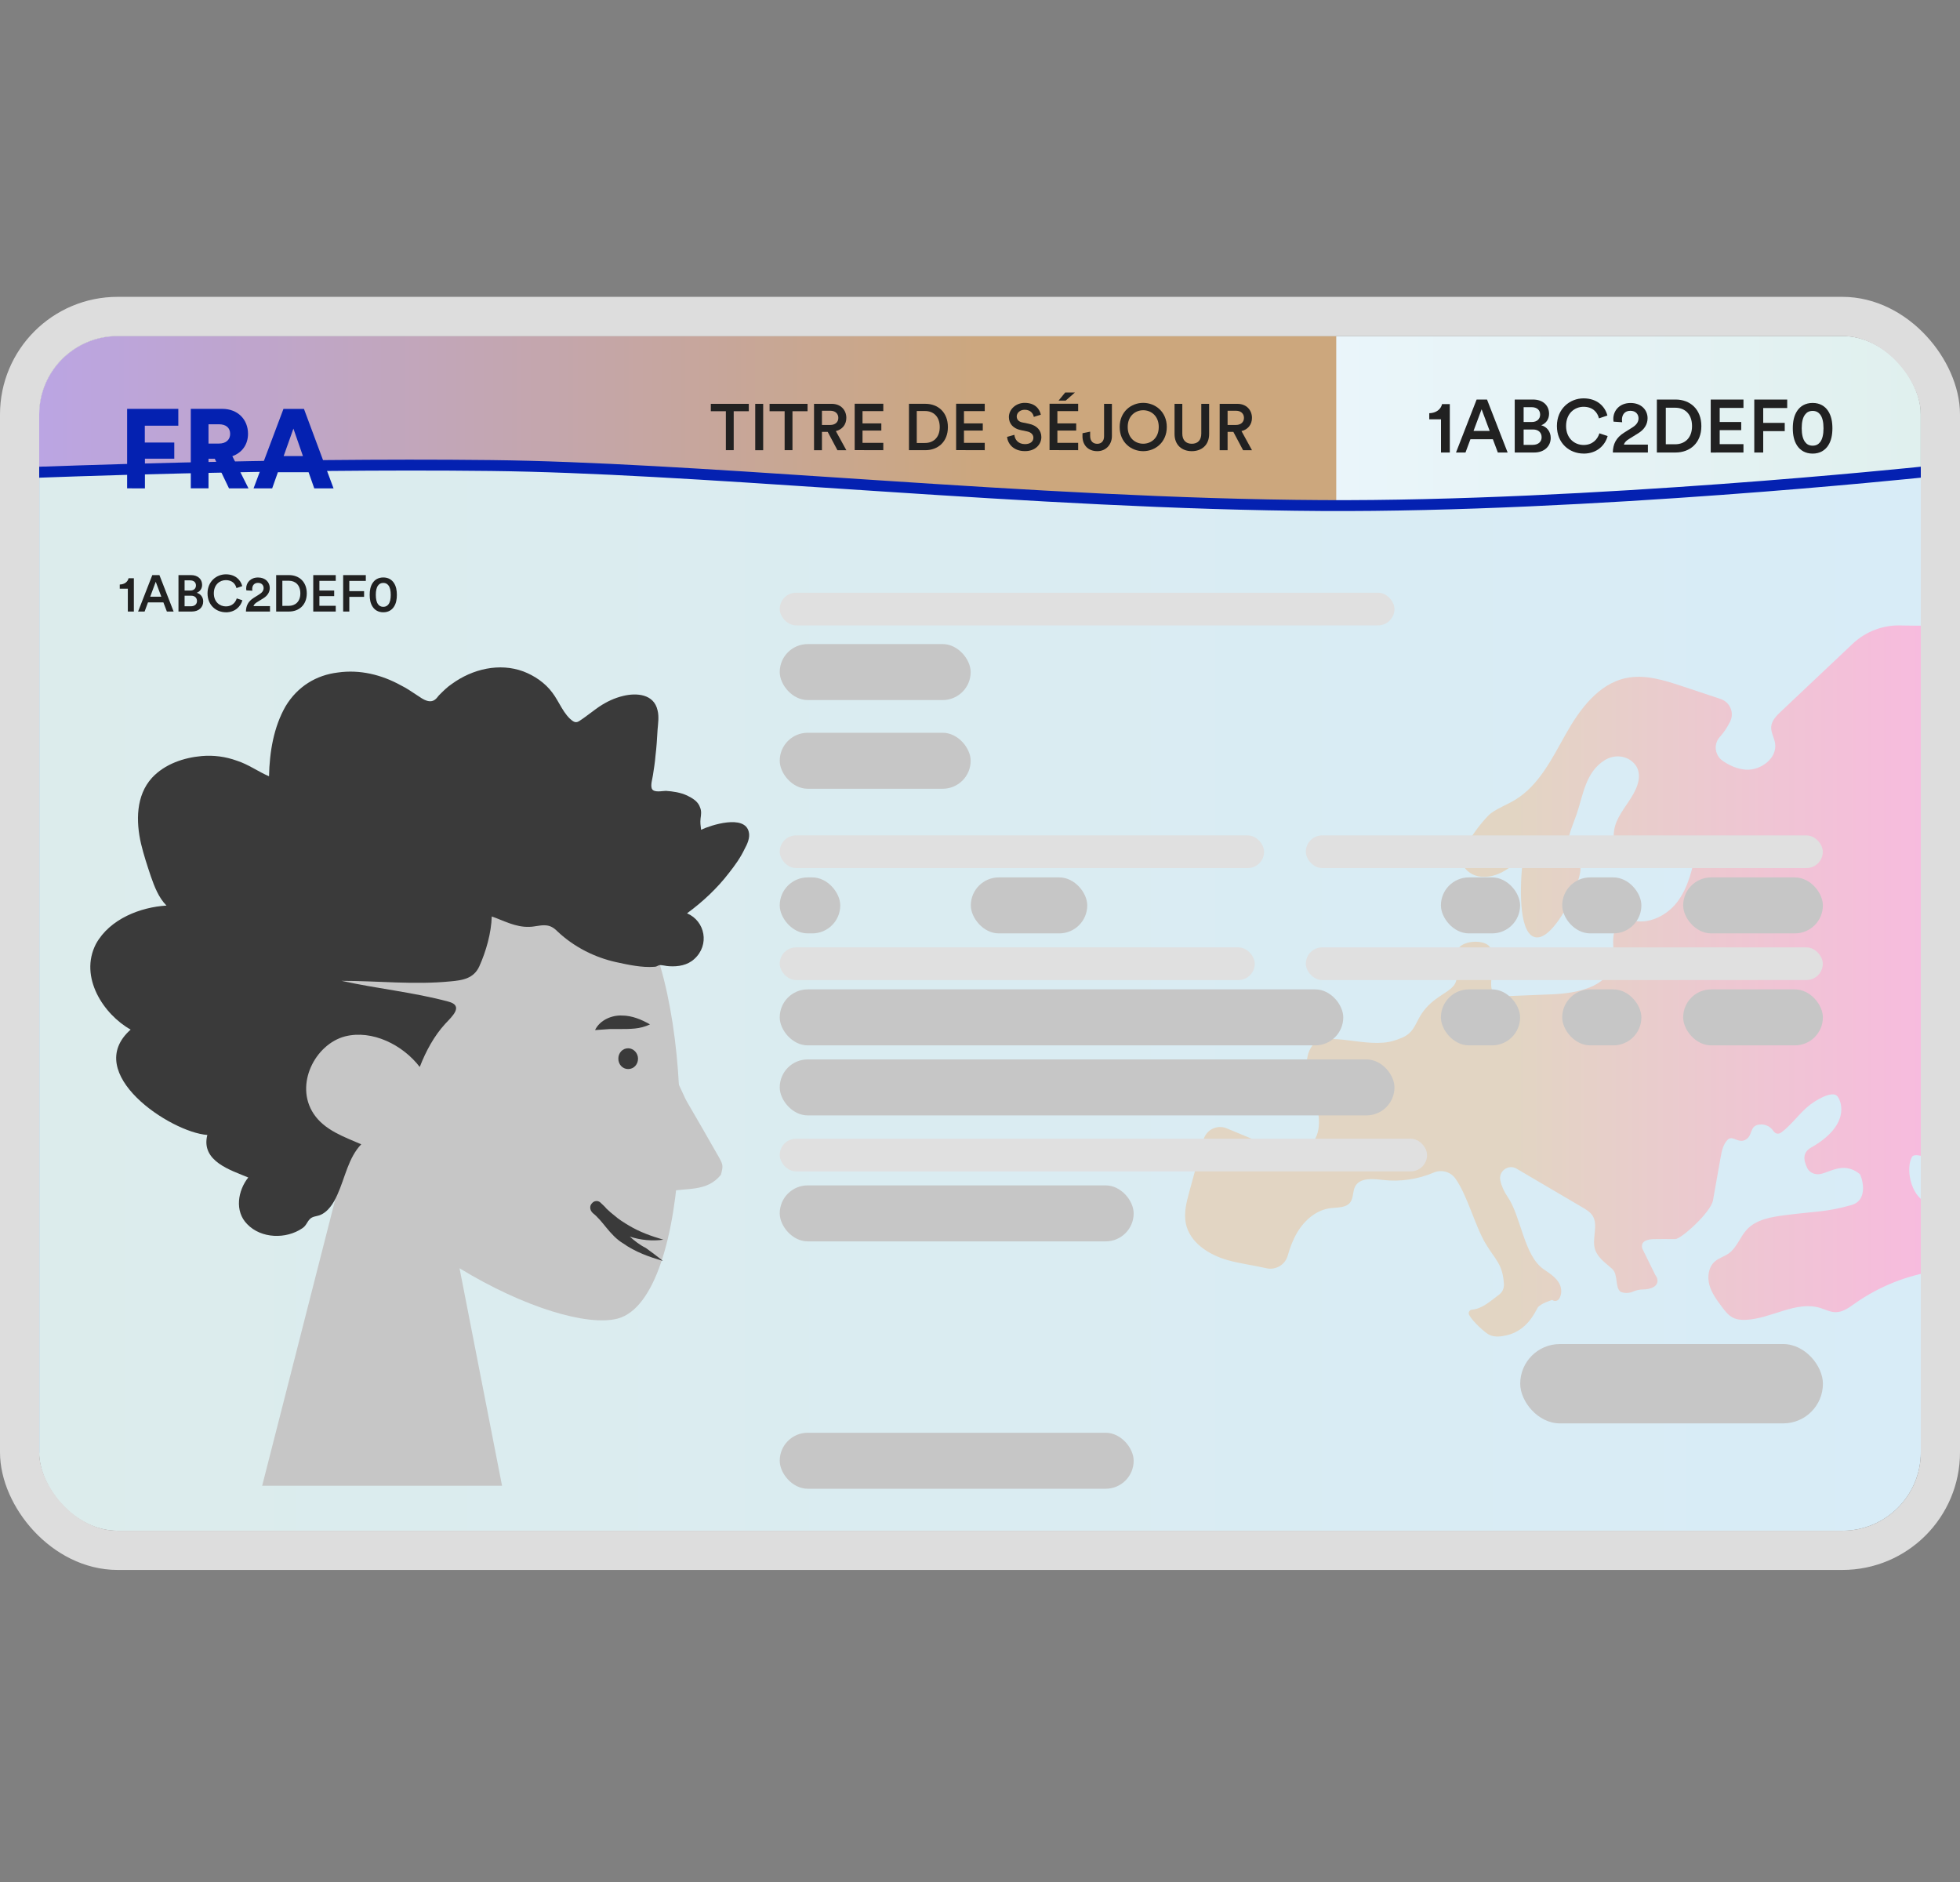 <svg fill="none" height="48" viewBox="0 0 50 48" width="50" xmlns="http://www.w3.org/2000/svg" xmlns:xlink="http://www.w3.org/1999/xlink"><rect x="0" y="0" width="50" height="48" fill="#808080" stroke="none"/><linearGradient id="a" gradientUnits="userSpaceOnUse" x1="48.998" x2="32.424" y1="10.416" y2="10.416"><stop offset="0" stop-color="#e0f0ee"/><stop offset="1" stop-color="#ebf6fc"/></linearGradient><linearGradient id="b" gradientUnits="userSpaceOnUse" x1="25.355" x2="1" y1="11.547" y2="11.547"><stop offset="0" stop-color="#cca77d"/><stop offset="1" stop-color="#bba5e3"/></linearGradient><linearGradient id="c" gradientUnits="userSpaceOnUse" x1="49" x2="1" y1="25.427" y2="25.427"><stop offset="0" stop-color="#d8ecf7"/><stop offset="1" stop-color="#dcecec"/></linearGradient><linearGradient id="d" gradientUnits="userSpaceOnUse" x1="49.473" x2="38.602" y1="24.996" y2="24.996"><stop offset="0" stop-color="#f8badf"/><stop offset="1" stop-color="#e2d5c3"/></linearGradient><clipPath id="e"><rect height="30.47" rx="2" width="48" x="1" y="8.571"/></clipPath><g clip-path="url(#e)"><path d="m1 10.571c0-1.105.895-2 2-2h30.969 13.029c1.105 0 2 .895 2 2v26.351c0 1.105-.895 2-2 2h-43.998c-1.105 0-2-.895-2-2z" fill="url(#a)"/><path d="m34.088 14.582v-6.011h-31.088c-1.105 0-2 .895-2 2v4.011z" fill="url(#b)"/><path d="m1 12.182-.005-.139-.133.005v.134 26.961c0 1.181.958 2.139 2.139 2.139h44c1.181 0 2.139-.958 2.139-2.139v-26.961-.154l-.153.016.015.138-.015-.138h-0l-.001 0-.005.001-.018.002-.072.007c-.064.006-.158.016-.28.028-.244.024-.601.059-1.05.1-.898.083-2.167.193-3.648.301-2.964.217-6.776.43-10.178.411-3.697-.021-7.599-.26-11.278-.502-.351-.023-.7-.046-1.047-.069-3.284-.218-6.353-.421-8.882-.45-2.793-.032-5.676.011-7.861.062-1.092.025-2.01.053-2.655.074-.322.011-.576.019-.75.026l-.198.007-.051.002-.013.001-.003 0h-.001-0z" fill="url(#c)" stroke="#0421b1" stroke-width=".278"/><path d="m48.516 15.952c-.465-.02-.918.149-1.256.469l-1.83 1.728c-.113.107-.234.229-.246.385-.011.143.074.276.098.417.064.382-.36.705-.746.679-.211-.015-.404-.1-.581-.218-.208-.139-.251-.43-.083-.615.108-.12.198-.256.268-.402.106-.223-.011-.489-.245-.567l-.968-.322c-.469-.156-.964-.314-1.447-.212-.703.148-1.179.795-1.533 1.422-.354.627-.686 1.318-1.303 1.688-.195.117-.412.197-.598.329-.174.123-.873.983-.742 1.294.082.194.273.317.483.334.367.028.657-.166.92-.388.053-.045.135-.003.128.066-.073.733-.071 1.821.353 1.869.464.051 1.114-1.312 1.13-1.734.016-.423-.345-.396-.323-.657s.14-.501.224-.748c.171-.5.226-1.073.718-1.381.224-.14.518-.13.714.047.22.198.178.474.076.698-.133.291-.363.53-.488.824-.125.294-.102.7.175.858.296.168.652-.044.949-.211.296-.168.746-.256.915.04-.095.479-.197.976-.493 1.364s-.844.628-1.282.415c-.216.035-.333.28-.348.499s.034.443-.016.656c-.142.608-.923.756-1.544.782-.412.017-.824.034-1.235.05-.083.003-.175.004-.239-.05-.068-.058-.078-.158-.081-.248-.009-.331.161-.723-.058-.99-.179-.17-.706-.126-.796.104s.076.674-.092.901c-.169.228-.607.321-.886.824-.077.139-.138.293-.256.4-.11.1-.255.147-.396.192-.673.213-1.718-.27-2.06.101-.286.353-.127.873.021 1.303.148.43.239.988-.116 1.271-.321.256-.789.108-1.167-.049l-.941-.391c-.244-.101-.521.035-.591.29l-.36 1.32c-.073.268-.147.548-.09.82.101.483.581.792 1.054.928.326.094.668.133.998.21.238.055.479-.085.546-.32.058-.204.131-.402.238-.584.185-.317.491-.584.854-.628.18-.022.396-.004.504-.149.085-.115.058-.281.126-.407.124-.229.455-.193.713-.163.437.05.886-.017 1.291-.189.196-.083.425-.023.549.149.311.432.501 1.212.78 1.674.247.409.43.512.461 1.023.006.104-.04.206-.124.268-.223.165-.43.361-.689.382-.067.005-.107.078-.074.136.102.183.408.455.513.506.138.067.301.046.45.011.517-.121.721-.592.783-.7.062-.108.373-.2.373-.2.053.041.132.032.171-.023.076-.106.076-.273.011-.394-.086-.16-.248-.261-.398-.364-.51-.35-.574-1.344-.925-1.854-.082-.118-.153-.268-.183-.412-.051-.239.205-.424.415-.301l1.681.988c.096.057.196.116.256.21.157.244-.022.578.063.856.065.214.269.349.435.499.166.15.066.471.218.587.101.042.219.038.319-.006.078-.034.161-.052.245-.053.201-.002.414-.076.372-.267-.009-.038-.028-.074-.052-.105l-.331-.673c-.054-.201.158-.234.277-.239.119-.005.409-.001.563-.001.155 0 .911-.686.964-.989.064-.362.129-.724.193-1.086.029-.166.065-.343.183-.461.119-.119.256.092.435.011.232-.105.091-.392.415-.399.124-.003.241.059.312.162.03.043.065.077.128.072.029-.002.057-.015.081-.033.242-.183.421-.435.647-.636.214-.19.651-.435.776-.288s.319.753-.662 1.309c-.21.119-.215.294-.105.523.049.101.155.159.267.161.261.004.635-.364 1.075-.004.033.027.259.656-.215.79-.648.183-.915.157-1.687.257-.354.046-.74.107-.982.371-.172.187-.252.458-.459.605-.112.08-.253.116-.356.207-.161.142-.195.389-.138.596.057.207.189.385.317.557.081.109.167.221.289.281.099.049.212.058.322.053.648-.027 1.276-.492 1.897-.304.131.04.257.108.394.109.186.002.347-.12.499-.227.618-.435 1.34-.721 2.088-.827.161-.023.349-.053.427-.197.036-.066.041-.145.045-.22.02-.392.013-.848-.292-1.093-.127-.102-.286-.149-.434-.218-.444-.207-.54-.913-.382-1.18.114-.192 1.107.318 1.653.618.161.088.356-.028.356-.212l.001-13.717c0-.134-.109-.242-.242-.241-.54.003-1.813.009-2.022 0z" fill="url(#d)"/><path d="m8.736 29.872c-1.163-1.376-1.956-3.071-1.824-4.963.383-5.44 7.97-4.248 9.45-1.496 1.48 2.753 1.295 9.715-.608 10.218-.767.199-2.379-.278-4.031-1.284l1.084 5.546h-6.119z" fill="#c6c6c6"/><path d="m4.246 23.095c-.198-.199-.304-.476-.397-.741-.093-.278-.185-.556-.251-.834-.132-.569-.132-1.231.278-1.681.33-.357.819-.516 1.269-.556.304-.026.608.013.899.119.291.093.542.278.819.397.013-.622.119-1.257.423-1.787.304-.503.78-.794 1.335-.86.555-.079 1.11.053 1.612.331.132.066.251.145.37.225.106.066.198.145.317.172.132.026.198-.04.278-.146.106-.106.211-.212.33-.291.529-.384 1.216-.543 1.824-.318.278.106.555.291.74.543.172.225.291.569.529.728.106.066.172-.026.264-.079.132-.093.264-.199.397-.291.198-.132.397-.225.621-.278.33-.079.78-.053.872.371.04.159.013.331 0 .49-.013.225-.026.45-.053.662-.013.172-.04.331-.066.503-.013.093-.066.252-.026.344.053.106.264.053.357.053.185.013.37.04.542.119.132.066.278.146.33.304.04.093.026.185.013.278-.013.119 0 .172.013.291.251-.119 1.11-.397 1.216.053.04.146-.04.318-.106.437-.106.225-.251.424-.397.609-.304.397-.674.741-1.071 1.032.463.199.582.807.185 1.165-.172.159-.41.199-.634.185-.079 0-.198-.04-.264-.026-.04.013-.066.04-.119.04-.317.026-.674-.053-.978-.119-.542-.119-1.071-.384-1.493-.781-.106-.106-.198-.159-.344-.159-.132 0-.251.04-.383.04-.344.013-.648-.159-.952-.265-.013.424-.145.887-.317 1.271-.145.318-.436.357-.727.384-.925.093-1.864-.013-2.789-.013.899.199 1.837.291 2.723.529.41.106.092.384-.079.569-.278.304-.489.688-.648 1.099-.436-.569-1.216-.953-1.903-.781-.767.199-1.295 1.231-.806 1.972.278.424.793.596 1.216.781-.33.344-.41.847-.608 1.284-.093.212-.238.45-.463.529-.079.026-.172.026-.238.093-.079.079-.093.172-.198.238-.41.278-1.044.265-1.401-.106-.33-.331-.238-.86.026-1.191-.436-.185-1.216-.41-1.044-1.085-.938-.066-3.212-1.575-1.956-2.687-.687-.384-1.322-1.337-.886-2.184.357-.648 1.15-.94 1.797-.979z" fill="#3a3a3a"/><path d="m16.725 27.092c.502.132.621.702.806 1.019.185.318.555.953.74 1.284.185.318.185.318.119.569-.37.45-.872.318-1.427.437-.251-.066-.555.119-.806.053" fill="#c6c6c6"/><path d="m16.025 27.266c.145 0 .251-.119.251-.265s-.119-.265-.251-.265c-.145 0-.251.119-.251.265s.106.265.251.265z" fill="#3a3a3a"/><path d="m16.063 31.538c.278.093.582.119.859.08-.317-.093-.608-.199-.872-.357-.132-.079-.264-.159-.383-.265-.066-.053-.132-.106-.198-.172-.04-.053-.092-.093-.145-.146l-.013-.013c-.066-.053-.159-.04-.211.026-.066.066-.053.172.013.238l.013.013c.119.093.225.225.344.371.119.146.264.304.423.397.317.225.661.344 1.018.45-.145-.119-.291-.225-.436-.331-.159-.079-.291-.185-.41-.291z" fill="#3a3a3a"/><path d="m15.841 26.245c.106 0 .225 0 .357-.013.119-.013.251-.04.383-.106-.119-.066-.225-.119-.344-.159-.119-.04-.238-.066-.37-.066-.264-.013-.568.119-.687.371l.37-.026z" fill="#3a3a3a"/><path d="m3.697 12.456v-.758h.749v-.412h-.752v-.429h.855v-.429h-1.306v2.027z" fill="#0421b1"/><path d="m5.842 12.456h.497l-.412-.821c.249-.089.4-.297.4-.572 0-.36-.257-.635-.657-.635h-.803v2.027h.452v-.755h.16zm-.523-1.143v-.492h.266c.186 0 .286.094.286.246 0 .143-.1.246-.286.246z" fill="#0421b1"/><path d="m8.017 12.456h.492l-.755-2.027h-.523l-.763 2.027h.475l.146-.412h.783zm-.532-1.524.243.7h-.492z" fill="#0421b1"/><g fill="#212121"><path d="m36.985 11.541v-1.235h-.198c-.027.13-.149.229-.326.233v.156h.299v.846z"/><path d="m38.21 11.541h.25l-.526-1.351h-.265l-.526 1.351h.242l.126-.339h.572zm-.414-1.103.206.553h-.412z"/><path d="m38.641 10.19v1.351h.499c.252 0 .419-.156.419-.373 0-.16-.099-.284-.242-.322.116-.042.2-.149.2-.292 0-.211-.152-.364-.412-.364zm.227.572v-.377h.202c.139 0 .219.074.219.189 0 .112-.08.189-.213.189zm0 .585v-.393h.24c.141 0 .219.082.219.198 0 .12-.09.194-.227.194z"/><path d="m40.399 11.569c.345 0 .551-.219.612-.448l-.21-.069c-.046.152-.175.297-.402.297-.231 0-.448-.168-.448-.484 0-.328.223-.49.446-.49.227 0 .353.132.393.295l.215-.072c-.061-.236-.265-.438-.608-.438-.351 0-.68.265-.68.705 0 .44.318.703.682.703z"/><path d="m41.382 10.769c-.002-.021-.006-.044-.006-.063 0-.128.07-.229.215-.229.139 0 .208.091.208.193 0 .089-.048.164-.158.233l-.204.128c-.215.133-.29.299-.293.511h.894v-.202h-.612c.017-.061.067-.105.126-.141l.24-.149c.149-.091.238-.223.238-.383 0-.212-.162-.389-.434-.389-.28 0-.44.193-.44.406 0 .025.004.053.006.07z"/><path d="m42.495 11.331v-.932h.242c.234 0 .427.152.427.469 0 .312-.194.463-.429.463zm.248.21c.366 0 .659-.24.659-.673 0-.434-.29-.678-.657-.678h-.478v1.351z"/><path d="m44.476 11.541v-.213h-.606v-.358h.549v-.208h-.549v-.358h.606v-.213h-.835v1.351z"/><path d="m44.98 11.541v-.545h.549v-.211h-.549v-.379h.612v-.215h-.84v1.351z"/><path d="m45.962 10.923c0-.156.027-.276.088-.352.042-.055.101-.091.191-.091.089 0 .147.036.191.091.059.076.086.196.086.352 0 .156-.027.276-.086.353-.044.055-.101.091-.191.091-.09 0-.149-.036-.191-.091-.059-.076-.088-.196-.088-.353zm-.227 0c0 .164.027.318.111.444.08.12.21.202.395.202.185 0 .312-.082.393-.202.084-.126.111-.28.111-.444s-.027-.318-.111-.444c-.08-.12-.208-.202-.393-.202-.185 0-.315.082-.395.202-.084.126-.111.28-.111.444z"/><path d="m3.415 15.597v-.849h-.136c-.018.089-.102.157-.224.16v.107h.206v.582z"/><path d="m4.257 15.597h.172l-.362-.929h-.182l-.362.929h.166l.086-.233h.393zm-.284-.759.142.38h-.283z"/><path d="m4.553 14.668v.929h.343c.173 0 .288-.107.288-.257 0-.11-.068-.195-.166-.221.08-.029.138-.102.138-.201 0-.145-.105-.25-.283-.25zm.156.393v-.259h.139c.096 0 .151.051.151.13 0 .077-.055.13-.147.13zm0 .402v-.27h.165c.097 0 .151.056.151.136 0 .083-.062.134-.156.134z"/><path d="m5.762 15.617c.237 0 .379-.151.421-.308l-.144-.047c-.031.105-.121.204-.276.204-.159 0-.308-.115-.308-.333 0-.225.153-.337.307-.337.156 0 .242.09.27.203l.148-.05c-.042-.163-.182-.301-.418-.301-.241 0-.468.182-.468.485 0 .303.219.483.469.483z"/><path d="m6.438 15.066c-.001-.014-.004-.03-.004-.043 0-.088.048-.157.148-.157.096 0 .143.063.143.132 0 .061-.033.113-.109.16l-.14.088c-.148.092-.199.206-.202.351h.614v-.139h-.421c.012-.042.046-.072.086-.097l.165-.102c.102-.063.164-.153.164-.263 0-.145-.111-.267-.299-.267-.193 0-.303.132-.303.279 0 .017.003.037.004.049z"/><path d="m7.203 15.453v-.641h.166c.161 0 .293.105.293.322 0 .215-.134.318-.295.318zm.17.144c.252 0 .453-.165.453-.463 0-.299-.199-.466-.452-.466h-.329v.929z"/><path d="m8.565 15.597v-.147h-.417v-.246h.377v-.143h-.377v-.246h.417v-.147h-.574v.929z"/><path d="m8.911 15.597v-.375h.377v-.145h-.377v-.261h.421v-.148h-.578v.929z"/><path d="m9.587 15.172c0-.107.018-.19.06-.242.029-.038.069-.063.131-.063.062 0 .101.025.131.063.041.052.059.135.059.242 0 .107-.018.19-.059.242-.03.038-.069.063-.131.063-.062 0-.102-.025-.131-.063-.041-.052-.06-.135-.06-.242zm-.156 0c0 .113.018.219.076.305.055.083.144.139.271.139.127 0 .215-.056.27-.139.058-.086.076-.193.076-.305s-.018-.219-.076-.305c-.055-.083-.143-.139-.27-.139-.127 0-.216.056-.271.139-.058.086-.076.193-.076.305z"/><path d="m19.102 10.488v-.188h-.969v.188h.384v.994h.2v-.994z"/><path d="m19.469 11.482v-1.182h-.203v1.182z"/><path d="m20.601 10.488v-.188h-.969v.188h.384v.994h.2v-.994z"/><path d="m21.363 11.482h.227l-.267-.487c.165-.04.267-.168.267-.337 0-.2-.142-.358-.37-.358h-.454v1.182h.202v-.467h.147zm-.395-.644v-.362h.215c.123 0 .203.072.203.182 0 .108-.08.18-.203.18z"/><path d="m22.533 11.482v-.187h-.53v-.314h.48v-.182h-.48v-.314h.53v-.187h-.73v1.182z"/><path d="m23.387 11.299v-.816h.212c.205 0 .374.133.374.41 0 .273-.17.405-.375.405zm.217.183c.32 0 .577-.21.577-.589 0-.38-.254-.594-.575-.594h-.418v1.182z"/><path d="m25.121 11.482v-.187h-.53v-.314h.48v-.182h-.48v-.314h.53v-.187h-.73v1.182z"/><path d="m26.552 10.577c-.027-.132-.135-.302-.413-.302-.22 0-.402.163-.402.362 0 .177.12.295.3.332l.167.035c.102.022.158.083.158.16 0 .092-.073.163-.215.163-.17 0-.259-.113-.27-.237l-.187.053c.018.17.157.363.457.363.27 0 .418-.175.418-.358 0-.167-.112-.298-.32-.34l-.17-.035c-.092-.02-.138-.077-.138-.152 0-.09.083-.17.203-.17.158 0 .22.108.232.182z"/><path d="m27.422 10.01h-.248l-.17.207h.182zm.082 1.472v-.187h-.53v-.314h.48v-.182h-.48v-.314h.53v-.187h-.73v1.182z"/><path d="m27.614 11.125c0 .23.147.382.379.382.225 0 .372-.175.372-.385v-.822h-.2v.827c0 .12-.067.192-.173.192-.103 0-.182-.062-.182-.2v-.11l-.195.04z"/><path d="m28.768 10.89c0-.285.197-.427.395-.427.2 0 .397.142.397.427 0 .285-.197.427-.397.427-.198 0-.395-.142-.395-.427zm-.205 0c0 .389.29.617.6.617.31 0 .602-.228.602-.617 0-.387-.292-.615-.602-.615-.31 0-.6.229-.6.615z"/><path d="m30.403 11.507c.248 0 .442-.152.442-.437v-.77h-.2v.759c0 .167-.09.259-.242.259-.15 0-.242-.092-.242-.259v-.759h-.198v.77c0 .285.193.437.44.437z"/><path d="m31.711 11.482h.227l-.267-.487c.165-.04.267-.168.267-.337 0-.2-.142-.358-.37-.358h-.454v1.182h.202v-.467h.147zm-.395-.644v-.362h.215c.123 0 .203.072.203.182 0 .108-.08.18-.203.18z"/></g><rect fill="#e0e0e0" height=".833" rx=".417" width="15.682" x="19.891" y="15.117"/><rect fill="#e0e0e0" height=".833" rx=".417" width="12.356" x="19.891" y="21.307"/><rect fill="#e0e0e0" height=".833" rx=".417" width="13.188" x="33.312" y="21.307"/><rect fill="#e0e0e0" height=".833" rx=".417" width="12.118" x="19.891" y="24.163"/><rect fill="#e0e0e0" height=".833" rx=".417" width="16.514" x="19.891" y="29.043"/><rect fill="#e0e0e0" height=".833" rx=".417" width="13.188" x="33.312" y="24.163"/><rect fill="#c6c6c6" height="1.428" rx=".714" width="4.871" x="19.891" y="16.427"/><rect fill="#c6c6c6" height="1.428" rx=".714" width="4.871" x="19.891" y="18.689"/><rect fill="#c6c6c6" height="1.428" rx=".714" width="1.544" x="19.891" y="22.378"/><rect fill="#c6c6c6" height="1.428" rx=".714" width="2.97" x="24.766" y="22.378"/><rect fill="#c6c6c6" height="1.428" rx=".714" width="2.02" x="36.758" y="22.378"/><rect fill="#c6c6c6" height="1.428" rx=".714" width="2.02" x="39.852" y="22.378"/><rect fill="#c6c6c6" height="1.428" rx=".714" width="2.02" x="36.758" y="25.234"/><rect fill="#c6c6c6" height="1.428" rx=".714" width="14.376" x="19.891" y="25.234"/><rect fill="#c6c6c6" height="1.428" rx=".714" width="15.682" x="19.891" y="27.02"/><rect fill="#c6c6c6" height="1.428" rx=".714" width="9.029" x="19.891" y="30.233"/><rect fill="#c6c6c6" height="1.428" rx=".714" width="9.029" x="19.891" y="36.542"/><rect fill="#c6c6c6" height="2.023" rx="1.012" width="7.722" x="38.781" y="34.28"/><rect fill="#c6c6c6" height="1.428" rx=".714" width="2.02" x="39.852" y="25.234"/><rect fill="#c6c6c6" height="1.428" rx=".714" width="3.564" x="42.938" y="25.234"/><rect fill="#c6c6c6" height="1.428" rx=".714" width="3.564" x="42.938" y="22.378"/></g><rect height="31.47" rx="2.5" stroke="#ddd" width="49" x=".5" y="8.071"/></svg>
